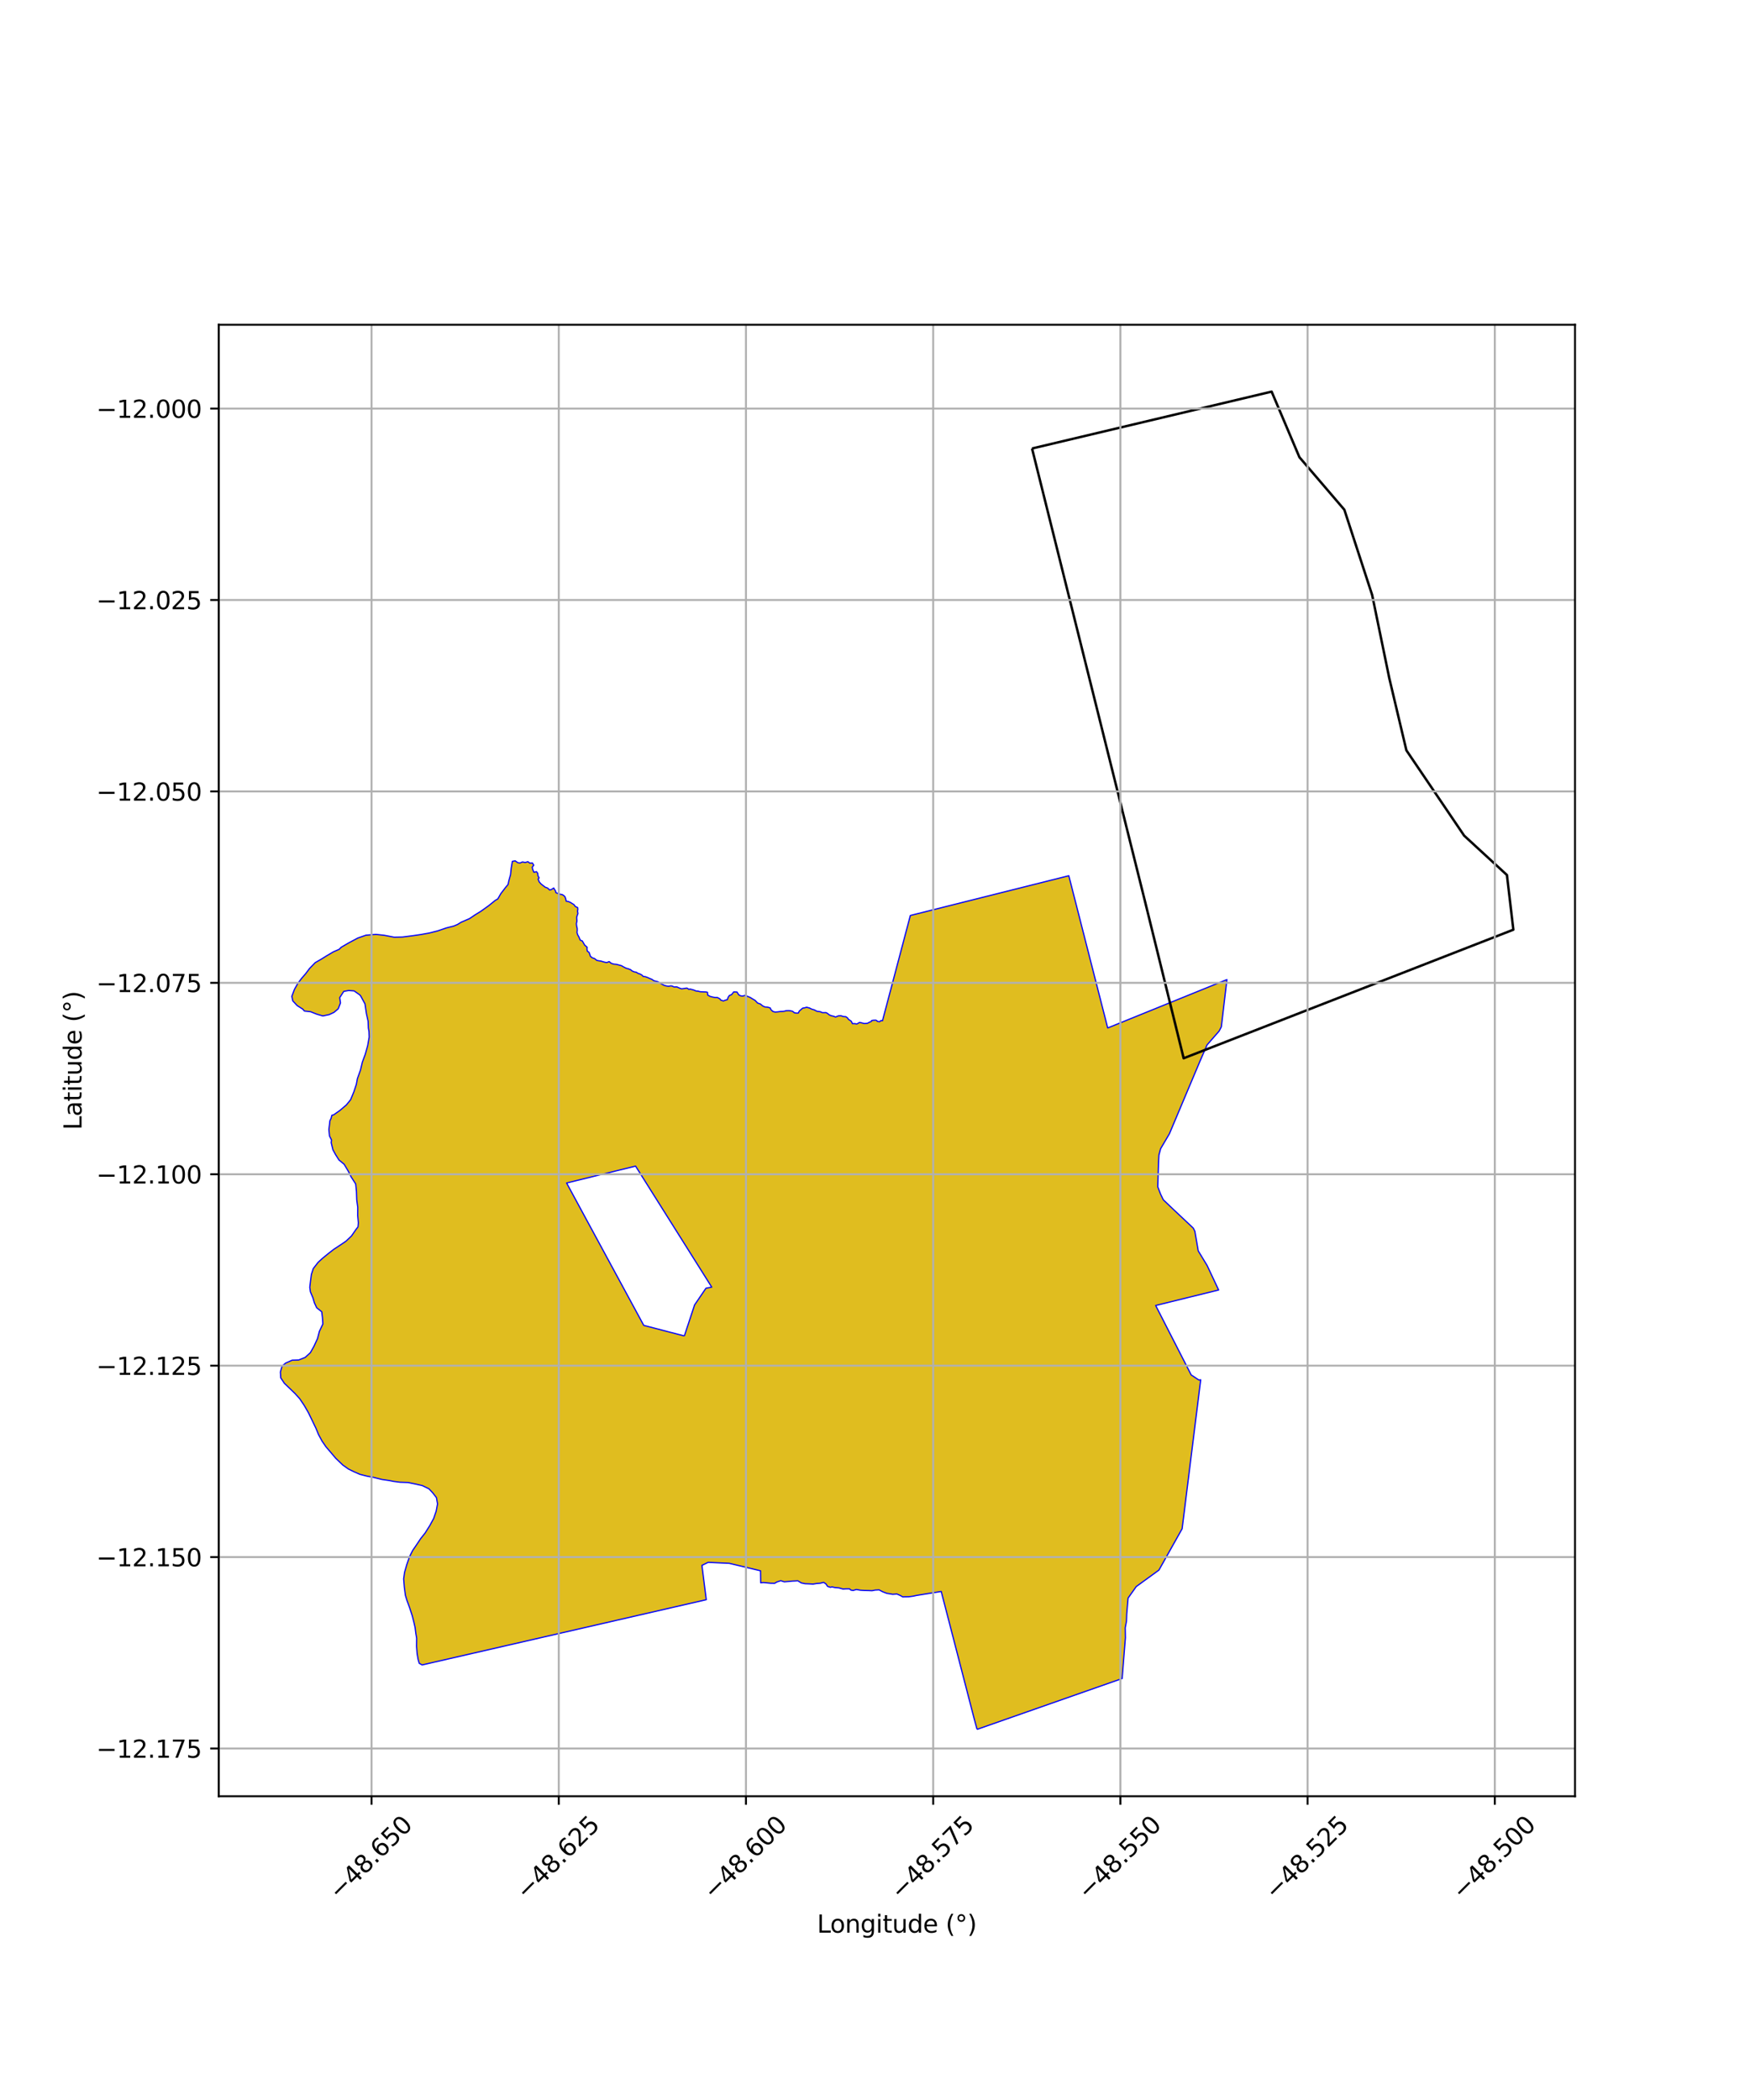 <?xml version="1.0" encoding="utf-8" standalone="no"?>
<!DOCTYPE svg PUBLIC "-//W3C//DTD SVG 1.1//EN"
  "http://www.w3.org/Graphics/SVG/1.1/DTD/svg11.dtd">
<svg xmlns:xlink="http://www.w3.org/1999/xlink" width="720pt" height="864pt" viewBox="0 0 720 864" xmlns="http://www.w3.org/2000/svg" version="1.1">
 <defs>
  <style type="text/css">*{stroke-linejoin: round; stroke-linecap: butt}</style>
 </defs>
 <g id="figure_1">
  <g id="patch_1">
   <path d="M 0 864 
L 720 864 
L 720 0 
L 0 0 
z
" style="fill: #ffffff"/>
  </g>
  <g id="axes_1">
   <g id="patch_2">
    <path d="M 90 739.033 
L 648 739.033 
L 648 133.607 
L 90 133.607 
z
" style="fill: #ffffff"/>
   </g>
   <g id="PatchCollection_1">
    <defs>
     <path id="ma1adc6d2e6" d="M 401.994 -152.486 
L 400.917 -156.417 
L 387.242 -209.226 
L 377.035 -207.58 
L 375.682 -207.287 
L 373.909 -207.056 
L 372.241 -207.027 
L 371.43 -206.986 
L 370.374 -207.59 
L 369.011 -208.179 
L 367.273 -208.048 
L 365.794 -208.308 
L 364.883 -208.448 
L 363.178 -209.096 
L 361.692 -209.879 
L 360.049 -209.788 
L 358.793 -209.537 
L 357.293 -209.6 
L 355.566 -209.637 
L 353.916 -209.749 
L 352.347 -210.029 
L 351.05 -209.643 
L 350.133 -209.764 
L 349.486 -210.316 
L 348.243 -210.326 
L 346.839 -210.226 
L 345.183 -210.695 
L 343.497 -210.834 
L 342.305 -211.107 
L 341.655 -210.93 
L 340.483 -211.309 
L 339.82 -212.335 
L 338.861 -212.971 
L 337.496 -212.618 
L 336.019 -212.503 
L 334.507 -212.259 
L 332.628 -212.368 
L 331.234 -212.413 
L 329.669 -212.736 
L 328.244 -213.623 
L 327.189 -213.549 
L 325.931 -213.494 
L 324.616 -213.355 
L 322.669 -213.197 
L 321.236 -213.656 
L 319.624 -213.126 
L 318.721 -212.581 
L 317.024 -212.61 
L 315.161 -212.793 
L 314.121 -212.895 
L 312.966 -212.792 
L 312.897 -217.734 
L 300.008 -220.807 
L 291.354 -221.208 
L 288.793 -219.956 
L 290.575 -205.835 
L 173.665 -178.993 
L 172.477 -179.686 
L 172.012 -181.329 
L 171.598 -183.686 
L 171.364 -186.76 
L 171.42 -189.956 
L 171.065 -192.06 
L 170.779 -194.405 
L 170.287 -196.57 
L 169.618 -199.183 
L 168.546 -202.49 
L 167.416 -205.567 
L 166.785 -207.666 
L 166.347 -210.988 
L 166.068 -214.413 
L 166.461 -217.143 
L 167.373 -220.312 
L 168.478 -223.507 
L 169.774 -226.079 
L 171.432 -228.501 
L 173.075 -230.97 
L 174.914 -233.289 
L 176.858 -236.382 
L 178.428 -239.274 
L 179.445 -242.23 
L 180.003 -245.243 
L 179.562 -247.835 
L 177.969 -249.891 
L 176.469 -251.464 
L 173.743 -252.785 
L 171.128 -253.382 
L 167.894 -254.051 
L 164.568 -254.161 
L 161.903 -254.513 
L 160.083 -254.878 
L 157.149 -255.304 
L 153.614 -256.179 
L 151.061 -256.657 
L 148.077 -257.411 
L 145.609 -258.494 
L 143.375 -259.589 
L 141.04 -261.24 
L 138.167 -263.986 
L 136.099 -266.429 
L 134.096 -268.759 
L 132.52 -271.069 
L 131.065 -273.743 
L 130.005 -276.322 
L 128.302 -279.859 
L 126.899 -282.759 
L 125.182 -285.738 
L 123.317 -288.518 
L 121.353 -290.685 
L 119.127 -292.827 
L 117.014 -294.853 
L 115.51 -297.106 
L 115.364 -299.506 
L 116.037 -301.912 
L 117.502 -303.182 
L 120.188 -304.375 
L 122.899 -304.462 
L 125.562 -305.533 
L 127.688 -307.471 
L 129.158 -310.073 
L 130.653 -313.312 
L 131.399 -316.236 
L 132.849 -319.297 
L 132.652 -322.051 
L 132.373 -324.303 
L 130.304 -325.93 
L 129.354 -327.978 
L 128.758 -330.006 
L 127.706 -332.499 
L 127.453 -334.36 
L 127.752 -336.958 
L 128.112 -339.701 
L 128.901 -342.088 
L 130.912 -344.681 
L 132.743 -346.34 
L 135.147 -348.308 
L 137.368 -350.024 
L 140.414 -352.032 
L 142.357 -353.351 
L 144.62 -355.507 
L 146.459 -358.16 
L 147.285 -359.214 
L 147.424 -360.89 
L 147.152 -363.937 
L 147.179 -367.257 
L 146.771 -370.303 
L 146.652 -373.835 
L 146.351 -376.861 
L 144.475 -379.785 
L 143.219 -382.269 
L 141.576 -385.005 
L 139.45 -386.756 
L 138.078 -388.937 
L 136.964 -390.955 
L 136.27 -393.846 
L 136.39 -394.984 
L 135.57 -396.609 
L 135.299 -399.275 
L 135.605 -401.671 
L 135.733 -402.87 
L 136.244 -403.928 
L 136.526 -405.121 
L 137.355 -405.382 
L 139.867 -407.153 
L 142.525 -409.423 
L 144.26 -411.568 
L 145.607 -414.849 
L 146.606 -417.854 
L 147.039 -420.211 
L 148.314 -423.76 
L 149.066 -426.965 
L 150.261 -430.194 
L 151.283 -433.842 
L 151.884 -437.304 
L 151.814 -439.586 
L 151.562 -440.984 
L 151.454 -443.809 
L 150.738 -447.014 
L 150.155 -450.989 
L 148.371 -454.272 
L 147.995 -454.689 
L 145.701 -456.304 
L 143.456 -456.473 
L 141.443 -456.117 
L 139.764 -453.538 
L 140.084 -451.361 
L 139.162 -448.967 
L 137.428 -447.487 
L 135.452 -446.567 
L 132.837 -446.002 
L 130.333 -446.74 
L 127.802 -447.736 
L 125.238 -448.022 
L 124.567 -448.816 
L 122.282 -450.257 
L 120.474 -452.195 
L 120.073 -454.083 
L 121.137 -456.927 
L 122.52 -459.391 
L 124.074 -461.454 
L 125.769 -463.419 
L 127.37 -465.555 
L 129.692 -467.95 
L 132.141 -469.353 
L 134.518 -470.829 
L 137.179 -472.396 
L 139.5 -473.399 
L 140.401 -474.288 
L 143.562 -476.121 
L 147.247 -478.082 
L 150.586 -479.24 
L 154.628 -479.569 
L 158.056 -479.199 
L 162.151 -478.419 
L 165.593 -478.486 
L 169.871 -479.025 
L 173.073 -479.498 
L 176.543 -480.117 
L 180.06 -481 
L 183.541 -482.194 
L 186.644 -482.979 
L 188.198 -483.626 
L 189.746 -484.578 
L 193.173 -486.06 
L 195.405 -487.569 
L 197.85 -489.079 
L 201.064 -491.378 
L 203.756 -493.551 
L 204.821 -494.17 
L 206.045 -496.322 
L 207.938 -498.789 
L 209.028 -500.098 
L 209.346 -501.646 
L 210.043 -504.122 
L 210.342 -506.885 
L 210.796 -509.604 
L 211.957 -509.821 
L 213.05 -509.058 
L 213.991 -508.957 
L 214.989 -509.381 
L 216.06 -509.142 
L 217.195 -509.479 
L 218.011 -508.863 
L 219.028 -508.964 
L 219.604 -508.043 
L 218.959 -507.17 
L 219.2 -506.217 
L 219.657 -505.124 
L 220.723 -505.377 
L 221.235 -504.695 
L 221.326 -503.714 
L 221.798 -502.786 
L 221.381 -502.351 
L 221.87 -501.141 
L 222.584 -500.335 
L 223.359 -499.721 
L 224.337 -498.975 
L 225.303 -498.632 
L 226.139 -497.837 
L 226.82 -498.009 
L 227.824 -498.642 
L 228.132 -498.051 
L 228.546 -497.487 
L 228.696 -496.757 
L 229.82 -496.258 
L 230.426 -496.099 
L 231.279 -495.95 
L 231.948 -495.55 
L 232.454 -495.039 
L 232.764 -494.183 
L 232.951 -493.224 
L 233.846 -493.076 
L 234.741 -492.689 
L 235.459 -492.227 
L 236.136 -491.827 
L 236.698 -491.036 
L 237.673 -490.595 
L 237.745 -489.827 
L 237.622 -489.104 
L 237.779 -488.113 
L 237.541 -487.532 
L 237.244 -486.514 
L 237.376 -485.127 
L 237.142 -484.009 
L 237.224 -483.087 
L 237.467 -482.07 
L 237.488 -481.283 
L 237.4 -480.311 
L 237.664 -479.429 
L 238.194 -478.474 
L 238.711 -477.222 
L 239.583 -476.854 
L 240.13 -475.897 
L 240.563 -475.145 
L 241.558 -474.299 
L 241.503 -473.565 
L 241.628 -472.67 
L 242.358 -472.173 
L 242.579 -471.561 
L 242.94 -470.516 
L 243.709 -469.921 
L 244.611 -469.624 
L 245.553 -468.87 
L 246.318 -468.716 
L 247.254 -468.578 
L 248.281 -468.265 
L 248.836 -468.124 
L 249.635 -467.988 
L 250.636 -468.364 
L 251.455 -467.679 
L 252.491 -467.339 
L 253.629 -467.236 
L 254.615 -466.972 
L 255.661 -466.697 
L 256.725 -466.095 
L 257.627 -465.634 
L 258.539 -465.401 
L 259.331 -465.057 
L 259.35 -465.115 
L 260.109 -464.502 
L 260.954 -464.136 
L 261.753 -464.015 
L 262.503 -463.533 
L 263.342 -463.253 
L 264.04 -462.875 
L 264.652 -462.26 
L 265.482 -462.17 
L 266.447 -461.825 
L 267.203 -461.48 
L 268.236 -461.063 
L 269 -460.513 
L 269.73 -460.32 
L 270.615 -460.109 
L 271.455 -459.591 
L 272.285 -459.106 
L 273.188 -458.624 
L 274.175 -458.343 
L 275.06 -458.221 
L 275.982 -458.384 
L 276.546 -458.309 
L 277.302 -457.937 
L 278.479 -457.964 
L 279.539 -457.482 
L 280.397 -457.172 
L 281.399 -457.297 
L 282.519 -457.487 
L 282.918 -457.316 
L 283.416 -456.939 
L 283.913 -457.075 
L 284.782 -456.856 
L 285.603 -456.612 
L 286.385 -456.27 
L 287.144 -456.223 
L 288.114 -455.975 
L 289.089 -455.927 
L 290.413 -455.878 
L 291.072 -455.752 
L 291.186 -454.578 
L 292.183 -454.055 
L 293.258 -453.773 
L 294.125 -453.61 
L 295.138 -453.605 
L 296.17 -453.058 
L 296.513 -452.552 
L 297.623 -452.186 
L 298.428 -452.511 
L 299.225 -452.703 
L 299.649 -453.826 
L 300.114 -454.447 
L 300.924 -454.742 
L 301.293 -455.155 
L 301.873 -455.902 
L 303.225 -455.851 
L 303.952 -454.689 
L 304.79 -454.267 
L 305.656 -454.203 
L 306.45 -454.475 
L 307.5 -454.092 
L 308.599 -453.65 
L 309.683 -452.986 
L 310.658 -452.429 
L 311.04 -452.024 
L 311.698 -451.326 
L 312.852 -450.917 
L 313.801 -450.138 
L 314.7 -449.704 
L 315.775 -449.638 
L 316.913 -449.291 
L 317.189 -448.597 
L 318.004 -447.852 
L 318.893 -447.604 
L 319.95 -447.684 
L 321.008 -447.829 
L 321.971 -447.871 
L 322.763 -447.968 
L 323.41 -448.164 
L 324.469 -448.214 
L 325.13 -448.137 
L 326.071 -447.936 
L 326.866 -447.3 
L 327.701 -447.175 
L 328.442 -447.196 
L 328.824 -447.989 
L 329.464 -448.554 
L 330.229 -449.215 
L 331.071 -449.362 
L 331.867 -449.589 
L 333.052 -449.278 
L 333.93 -448.831 
L 335.042 -448.501 
L 336.102 -447.939 
L 337.477 -447.75 
L 338.353 -447.37 
L 339.813 -447.393 
L 340.423 -447.081 
L 341.146 -446.485 
L 341.981 -446.102 
L 343.009 -445.879 
L 343.765 -445.571 
L 344.938 -446.043 
L 346.03 -446.083 
L 346.956 -445.773 
L 348.007 -445.7 
L 348.687 -445.21 
L 349.094 -444.593 
L 349.895 -444.088 
L 350.25 -443.81 
L 350.719 -442.836 
L 351.613 -442.845 
L 352.555 -442.706 
L 353.668 -443.363 
L 354.481 -443.167 
L 355.598 -442.883 
L 356.856 -442.971 
L 357.722 -443.432 
L 358.524 -443.787 
L 358.608 -444.109 
L 359.233 -444.235 
L 360.331 -444.274 
L 360.751 -444.082 
L 360.92 -443.791 
L 361.907 -443.642 
L 362.462 -444.112 
L 363.077 -444.026 
L 374.541 -487.342 
L 439.739 -503.699 
L 447.648 -472.735 
L 455.743 -441.067 
L 499.841 -458.968 
L 504.792 -460.971 
L 502.489 -441.513 
L 501.58 -439.771 
L 496.624 -434.103 
L 493.769 -427.54 
L 481.132 -397.541 
L 477.515 -391.394 
L 476.817 -388.795 
L 476.652 -385.689 
L 476.343 -375.712 
L 477.478 -372.74 
L 478.613 -370.372 
L 482.727 -366.459 
L 490.939 -358.731 
L 491.607 -357.415 
L 492.99 -349.352 
L 496.648 -343.334 
L 501.379 -333.259 
L 475.476 -326.88 
L 490.095 -298.309 
L 493.282 -296.207 
L 494.003 -296.31 
L 486.362 -235.026 
L 476.817 -218.018 
L 467.485 -211.239 
L 464.135 -206.517 
L 463.57 -199.956 
L 463.47 -197.059 
L 462.95 -194.311 
L 463.024 -190.203 
L 461.681 -173.404 
L 401.994 -152.486 
M 281.56 -314.357 
L 285.767 -327.111 
L 290.454 -333.994 
L 292.823 -334.443 
L 261.491 -384.228 
L 233.117 -377.282 
L 264.86 -318.699 
L 281.56 -314.357 
" style="stroke: #0000ff; stroke-width: 0.5"/>
    </defs>
    <g clip-path="url(#pe990514c93)">
     <use xlink:href="#ma1adc6d2e6" x="0" y="864" style="fill: #e0bd1f; stroke: #0000ff; stroke-width: 0.5"/>
    </g>
   </g>
   <g id="PatchCollection_2">
    <path d="M 424.612 184.524 
L 523.184 161.126 
L 534.625 188.124 
L 553.108 209.721 
L 564.549 244.818 
L 571.59 279.015 
L 578.631 308.712 
L 602.394 343.808 
L 619.996 360.007 
L 622.636 382.504 
L 486.988 435.398 
L 471.082 370.846 
L 424.612 184.524 
" clip-path="url(#pe990514c93)" style="fill: none; stroke: #000000"/>
   </g>
   <g id="matplotlib.axis_1">
    <g id="xtick_1">
     <g id="line2d_1">
      <path d="M 152.87 739.033 
L 152.87 133.607 
" clip-path="url(#pe990514c93)" style="fill: none; stroke: #b0b0b0; stroke-width: 0.8; stroke-linecap: square"/>
     </g>
     <g id="line2d_2">
      <defs>
       <path id="ma8b26200fe" d="M 0 0 
L 0 3.5 
" style="stroke: #000000; stroke-width: 0.8"/>
      </defs>
      <g>
       <use xlink:href="#ma8b26200fe" x="152.87" y="739.033" style="stroke: #000000; stroke-width: 0.8"/>
      </g>
     </g>
     <g id="text_1">
      <!-- −48.650 -->
      <g transform="translate(139.487 782.073) rotate(-45) scale(0.1 -0.1)">
       <defs>
        <path id="DejaVuSans-2212" d="M 678 2272 
L 4684 2272 
L 4684 1741 
L 678 1741 
L 678 2272 
z
" transform="scale(0.016)"/>
        <path id="DejaVuSans-34" d="M 2419 4116 
L 825 1625 
L 2419 1625 
L 2419 4116 
z
M 2253 4666 
L 3047 4666 
L 3047 1625 
L 3713 1625 
L 3713 1100 
L 3047 1100 
L 3047 0 
L 2419 0 
L 2419 1100 
L 313 1100 
L 313 1709 
L 2253 4666 
z
" transform="scale(0.016)"/>
        <path id="DejaVuSans-38" d="M 2034 2216 
Q 1584 2216 1326 1975 
Q 1069 1734 1069 1313 
Q 1069 891 1326 650 
Q 1584 409 2034 409 
Q 2484 409 2743 651 
Q 3003 894 3003 1313 
Q 3003 1734 2745 1975 
Q 2488 2216 2034 2216 
z
M 1403 2484 
Q 997 2584 770 2862 
Q 544 3141 544 3541 
Q 544 4100 942 4425 
Q 1341 4750 2034 4750 
Q 2731 4750 3128 4425 
Q 3525 4100 3525 3541 
Q 3525 3141 3298 2862 
Q 3072 2584 2669 2484 
Q 3125 2378 3379 2068 
Q 3634 1759 3634 1313 
Q 3634 634 3220 271 
Q 2806 -91 2034 -91 
Q 1263 -91 848 271 
Q 434 634 434 1313 
Q 434 1759 690 2068 
Q 947 2378 1403 2484 
z
M 1172 3481 
Q 1172 3119 1398 2916 
Q 1625 2713 2034 2713 
Q 2441 2713 2670 2916 
Q 2900 3119 2900 3481 
Q 2900 3844 2670 4047 
Q 2441 4250 2034 4250 
Q 1625 4250 1398 4047 
Q 1172 3844 1172 3481 
z
" transform="scale(0.016)"/>
        <path id="DejaVuSans-2e" d="M 684 794 
L 1344 794 
L 1344 0 
L 684 0 
L 684 794 
z
" transform="scale(0.016)"/>
        <path id="DejaVuSans-36" d="M 2113 2584 
Q 1688 2584 1439 2293 
Q 1191 2003 1191 1497 
Q 1191 994 1439 701 
Q 1688 409 2113 409 
Q 2538 409 2786 701 
Q 3034 994 3034 1497 
Q 3034 2003 2786 2293 
Q 2538 2584 2113 2584 
z
M 3366 4563 
L 3366 3988 
Q 3128 4100 2886 4159 
Q 2644 4219 2406 4219 
Q 1781 4219 1451 3797 
Q 1122 3375 1075 2522 
Q 1259 2794 1537 2939 
Q 1816 3084 2150 3084 
Q 2853 3084 3261 2657 
Q 3669 2231 3669 1497 
Q 3669 778 3244 343 
Q 2819 -91 2113 -91 
Q 1303 -91 875 529 
Q 447 1150 447 2328 
Q 447 3434 972 4092 
Q 1497 4750 2381 4750 
Q 2619 4750 2861 4703 
Q 3103 4656 3366 4563 
z
" transform="scale(0.016)"/>
        <path id="DejaVuSans-35" d="M 691 4666 
L 3169 4666 
L 3169 4134 
L 1269 4134 
L 1269 2991 
Q 1406 3038 1543 3061 
Q 1681 3084 1819 3084 
Q 2600 3084 3056 2656 
Q 3513 2228 3513 1497 
Q 3513 744 3044 326 
Q 2575 -91 1722 -91 
Q 1428 -91 1123 -41 
Q 819 9 494 109 
L 494 744 
Q 775 591 1075 516 
Q 1375 441 1709 441 
Q 2250 441 2565 725 
Q 2881 1009 2881 1497 
Q 2881 1984 2565 2268 
Q 2250 2553 1709 2553 
Q 1456 2553 1204 2497 
Q 953 2441 691 2322 
L 691 4666 
z
" transform="scale(0.016)"/>
        <path id="DejaVuSans-30" d="M 2034 4250 
Q 1547 4250 1301 3770 
Q 1056 3291 1056 2328 
Q 1056 1369 1301 889 
Q 1547 409 2034 409 
Q 2525 409 2770 889 
Q 3016 1369 3016 2328 
Q 3016 3291 2770 3770 
Q 2525 4250 2034 4250 
z
M 2034 4750 
Q 2819 4750 3233 4129 
Q 3647 3509 3647 2328 
Q 3647 1150 3233 529 
Q 2819 -91 2034 -91 
Q 1250 -91 836 529 
Q 422 1150 422 2328 
Q 422 3509 836 4129 
Q 1250 4750 2034 4750 
z
" transform="scale(0.016)"/>
       </defs>
       <use xlink:href="#DejaVuSans-2212"/>
       <use xlink:href="#DejaVuSans-34" transform="translate(83.789 0)"/>
       <use xlink:href="#DejaVuSans-38" transform="translate(147.412 0)"/>
       <use xlink:href="#DejaVuSans-2e" transform="translate(211.035 0)"/>
       <use xlink:href="#DejaVuSans-36" transform="translate(242.822 0)"/>
       <use xlink:href="#DejaVuSans-35" transform="translate(306.445 0)"/>
       <use xlink:href="#DejaVuSans-30" transform="translate(370.068 0)"/>
      </g>
     </g>
    </g>
    <g id="xtick_2">
     <g id="line2d_3">
      <path d="M 229.891 739.033 
L 229.891 133.607 
" clip-path="url(#pe990514c93)" style="fill: none; stroke: #b0b0b0; stroke-width: 0.8; stroke-linecap: square"/>
     </g>
     <g id="line2d_4">
      <g>
       <use xlink:href="#ma8b26200fe" x="229.891" y="739.033" style="stroke: #000000; stroke-width: 0.8"/>
      </g>
     </g>
     <g id="text_2">
      <!-- −48.625 -->
      <g transform="translate(216.509 782.073) rotate(-45) scale(0.1 -0.1)">
       <defs>
        <path id="DejaVuSans-32" d="M 1228 531 
L 3431 531 
L 3431 0 
L 469 0 
L 469 531 
Q 828 903 1448 1529 
Q 2069 2156 2228 2338 
Q 2531 2678 2651 2914 
Q 2772 3150 2772 3378 
Q 2772 3750 2511 3984 
Q 2250 4219 1831 4219 
Q 1534 4219 1204 4116 
Q 875 4013 500 3803 
L 500 4441 
Q 881 4594 1212 4672 
Q 1544 4750 1819 4750 
Q 2544 4750 2975 4387 
Q 3406 4025 3406 3419 
Q 3406 3131 3298 2873 
Q 3191 2616 2906 2266 
Q 2828 2175 2409 1742 
Q 1991 1309 1228 531 
z
" transform="scale(0.016)"/>
       </defs>
       <use xlink:href="#DejaVuSans-2212"/>
       <use xlink:href="#DejaVuSans-34" transform="translate(83.789 0)"/>
       <use xlink:href="#DejaVuSans-38" transform="translate(147.412 0)"/>
       <use xlink:href="#DejaVuSans-2e" transform="translate(211.035 0)"/>
       <use xlink:href="#DejaVuSans-36" transform="translate(242.822 0)"/>
       <use xlink:href="#DejaVuSans-32" transform="translate(306.445 0)"/>
       <use xlink:href="#DejaVuSans-35" transform="translate(370.068 0)"/>
      </g>
     </g>
    </g>
    <g id="xtick_3">
     <g id="line2d_5">
      <path d="M 306.913 739.033 
L 306.913 133.607 
" clip-path="url(#pe990514c93)" style="fill: none; stroke: #b0b0b0; stroke-width: 0.8; stroke-linecap: square"/>
     </g>
     <g id="line2d_6">
      <g>
       <use xlink:href="#ma8b26200fe" x="306.913" y="739.033" style="stroke: #000000; stroke-width: 0.8"/>
      </g>
     </g>
     <g id="text_3">
      <!-- −48.600 -->
      <g transform="translate(293.53 782.073) rotate(-45) scale(0.1 -0.1)">
       <use xlink:href="#DejaVuSans-2212"/>
       <use xlink:href="#DejaVuSans-34" transform="translate(83.789 0)"/>
       <use xlink:href="#DejaVuSans-38" transform="translate(147.412 0)"/>
       <use xlink:href="#DejaVuSans-2e" transform="translate(211.035 0)"/>
       <use xlink:href="#DejaVuSans-36" transform="translate(242.822 0)"/>
       <use xlink:href="#DejaVuSans-30" transform="translate(306.445 0)"/>
       <use xlink:href="#DejaVuSans-30" transform="translate(370.068 0)"/>
      </g>
     </g>
    </g>
    <g id="xtick_4">
     <g id="line2d_7">
      <path d="M 383.935 739.033 
L 383.935 133.607 
" clip-path="url(#pe990514c93)" style="fill: none; stroke: #b0b0b0; stroke-width: 0.8; stroke-linecap: square"/>
     </g>
     <g id="line2d_8">
      <g>
       <use xlink:href="#ma8b26200fe" x="383.935" y="739.033" style="stroke: #000000; stroke-width: 0.8"/>
      </g>
     </g>
     <g id="text_4">
      <!-- −48.575 -->
      <g transform="translate(370.552 782.073) rotate(-45) scale(0.1 -0.1)">
       <defs>
        <path id="DejaVuSans-37" d="M 525 4666 
L 3525 4666 
L 3525 4397 
L 1831 0 
L 1172 0 
L 2766 4134 
L 525 4134 
L 525 4666 
z
" transform="scale(0.016)"/>
       </defs>
       <use xlink:href="#DejaVuSans-2212"/>
       <use xlink:href="#DejaVuSans-34" transform="translate(83.789 0)"/>
       <use xlink:href="#DejaVuSans-38" transform="translate(147.412 0)"/>
       <use xlink:href="#DejaVuSans-2e" transform="translate(211.035 0)"/>
       <use xlink:href="#DejaVuSans-35" transform="translate(242.822 0)"/>
       <use xlink:href="#DejaVuSans-37" transform="translate(306.445 0)"/>
       <use xlink:href="#DejaVuSans-35" transform="translate(370.068 0)"/>
      </g>
     </g>
    </g>
    <g id="xtick_5">
     <g id="line2d_9">
      <path d="M 460.956 739.033 
L 460.956 133.607 
" clip-path="url(#pe990514c93)" style="fill: none; stroke: #b0b0b0; stroke-width: 0.8; stroke-linecap: square"/>
     </g>
     <g id="line2d_10">
      <g>
       <use xlink:href="#ma8b26200fe" x="460.956" y="739.033" style="stroke: #000000; stroke-width: 0.8"/>
      </g>
     </g>
     <g id="text_5">
      <!-- −48.550 -->
      <g transform="translate(447.574 782.073) rotate(-45) scale(0.1 -0.1)">
       <use xlink:href="#DejaVuSans-2212"/>
       <use xlink:href="#DejaVuSans-34" transform="translate(83.789 0)"/>
       <use xlink:href="#DejaVuSans-38" transform="translate(147.412 0)"/>
       <use xlink:href="#DejaVuSans-2e" transform="translate(211.035 0)"/>
       <use xlink:href="#DejaVuSans-35" transform="translate(242.822 0)"/>
       <use xlink:href="#DejaVuSans-35" transform="translate(306.445 0)"/>
       <use xlink:href="#DejaVuSans-30" transform="translate(370.068 0)"/>
      </g>
     </g>
    </g>
    <g id="xtick_6">
     <g id="line2d_11">
      <path d="M 537.978 739.033 
L 537.978 133.607 
" clip-path="url(#pe990514c93)" style="fill: none; stroke: #b0b0b0; stroke-width: 0.8; stroke-linecap: square"/>
     </g>
     <g id="line2d_12">
      <g>
       <use xlink:href="#ma8b26200fe" x="537.978" y="739.033" style="stroke: #000000; stroke-width: 0.8"/>
      </g>
     </g>
     <g id="text_6">
      <!-- −48.525 -->
      <g transform="translate(524.595 782.073) rotate(-45) scale(0.1 -0.1)">
       <use xlink:href="#DejaVuSans-2212"/>
       <use xlink:href="#DejaVuSans-34" transform="translate(83.789 0)"/>
       <use xlink:href="#DejaVuSans-38" transform="translate(147.412 0)"/>
       <use xlink:href="#DejaVuSans-2e" transform="translate(211.035 0)"/>
       <use xlink:href="#DejaVuSans-35" transform="translate(242.822 0)"/>
       <use xlink:href="#DejaVuSans-32" transform="translate(306.445 0)"/>
       <use xlink:href="#DejaVuSans-35" transform="translate(370.068 0)"/>
      </g>
     </g>
    </g>
    <g id="xtick_7">
     <g id="line2d_13">
      <path d="M 614.999 739.033 
L 614.999 133.607 
" clip-path="url(#pe990514c93)" style="fill: none; stroke: #b0b0b0; stroke-width: 0.8; stroke-linecap: square"/>
     </g>
     <g id="line2d_14">
      <g>
       <use xlink:href="#ma8b26200fe" x="614.999" y="739.033" style="stroke: #000000; stroke-width: 0.8"/>
      </g>
     </g>
     <g id="text_7">
      <!-- −48.500 -->
      <g transform="translate(601.617 782.073) rotate(-45) scale(0.1 -0.1)">
       <use xlink:href="#DejaVuSans-2212"/>
       <use xlink:href="#DejaVuSans-34" transform="translate(83.789 0)"/>
       <use xlink:href="#DejaVuSans-38" transform="translate(147.412 0)"/>
       <use xlink:href="#DejaVuSans-2e" transform="translate(211.035 0)"/>
       <use xlink:href="#DejaVuSans-35" transform="translate(242.822 0)"/>
       <use xlink:href="#DejaVuSans-30" transform="translate(306.445 0)"/>
       <use xlink:href="#DejaVuSans-30" transform="translate(370.068 0)"/>
      </g>
     </g>
    </g>
    <g id="text_8">
     <!-- Longitude (°) -->
     <g transform="translate(336.14 795.142) scale(0.1 -0.1)">
      <defs>
       <path id="DejaVuSans-4c" d="M 628 4666 
L 1259 4666 
L 1259 531 
L 3531 531 
L 3531 0 
L 628 0 
L 628 4666 
z
" transform="scale(0.016)"/>
       <path id="DejaVuSans-6f" d="M 1959 3097 
Q 1497 3097 1228 2736 
Q 959 2375 959 1747 
Q 959 1119 1226 758 
Q 1494 397 1959 397 
Q 2419 397 2687 759 
Q 2956 1122 2956 1747 
Q 2956 2369 2687 2733 
Q 2419 3097 1959 3097 
z
M 1959 3584 
Q 2709 3584 3137 3096 
Q 3566 2609 3566 1747 
Q 3566 888 3137 398 
Q 2709 -91 1959 -91 
Q 1206 -91 779 398 
Q 353 888 353 1747 
Q 353 2609 779 3096 
Q 1206 3584 1959 3584 
z
" transform="scale(0.016)"/>
       <path id="DejaVuSans-6e" d="M 3513 2113 
L 3513 0 
L 2938 0 
L 2938 2094 
Q 2938 2591 2744 2837 
Q 2550 3084 2163 3084 
Q 1697 3084 1428 2787 
Q 1159 2491 1159 1978 
L 1159 0 
L 581 0 
L 581 3500 
L 1159 3500 
L 1159 2956 
Q 1366 3272 1645 3428 
Q 1925 3584 2291 3584 
Q 2894 3584 3203 3211 
Q 3513 2838 3513 2113 
z
" transform="scale(0.016)"/>
       <path id="DejaVuSans-67" d="M 2906 1791 
Q 2906 2416 2648 2759 
Q 2391 3103 1925 3103 
Q 1463 3103 1205 2759 
Q 947 2416 947 1791 
Q 947 1169 1205 825 
Q 1463 481 1925 481 
Q 2391 481 2648 825 
Q 2906 1169 2906 1791 
z
M 3481 434 
Q 3481 -459 3084 -895 
Q 2688 -1331 1869 -1331 
Q 1566 -1331 1297 -1286 
Q 1028 -1241 775 -1147 
L 775 -588 
Q 1028 -725 1275 -790 
Q 1522 -856 1778 -856 
Q 2344 -856 2625 -561 
Q 2906 -266 2906 331 
L 2906 616 
Q 2728 306 2450 153 
Q 2172 0 1784 0 
Q 1141 0 747 490 
Q 353 981 353 1791 
Q 353 2603 747 3093 
Q 1141 3584 1784 3584 
Q 2172 3584 2450 3431 
Q 2728 3278 2906 2969 
L 2906 3500 
L 3481 3500 
L 3481 434 
z
" transform="scale(0.016)"/>
       <path id="DejaVuSans-69" d="M 603 3500 
L 1178 3500 
L 1178 0 
L 603 0 
L 603 3500 
z
M 603 4863 
L 1178 4863 
L 1178 4134 
L 603 4134 
L 603 4863 
z
" transform="scale(0.016)"/>
       <path id="DejaVuSans-74" d="M 1172 4494 
L 1172 3500 
L 2356 3500 
L 2356 3053 
L 1172 3053 
L 1172 1153 
Q 1172 725 1289 603 
Q 1406 481 1766 481 
L 2356 481 
L 2356 0 
L 1766 0 
Q 1100 0 847 248 
Q 594 497 594 1153 
L 594 3053 
L 172 3053 
L 172 3500 
L 594 3500 
L 594 4494 
L 1172 4494 
z
" transform="scale(0.016)"/>
       <path id="DejaVuSans-75" d="M 544 1381 
L 544 3500 
L 1119 3500 
L 1119 1403 
Q 1119 906 1312 657 
Q 1506 409 1894 409 
Q 2359 409 2629 706 
Q 2900 1003 2900 1516 
L 2900 3500 
L 3475 3500 
L 3475 0 
L 2900 0 
L 2900 538 
Q 2691 219 2414 64 
Q 2138 -91 1772 -91 
Q 1169 -91 856 284 
Q 544 659 544 1381 
z
M 1991 3584 
L 1991 3584 
z
" transform="scale(0.016)"/>
       <path id="DejaVuSans-64" d="M 2906 2969 
L 2906 4863 
L 3481 4863 
L 3481 0 
L 2906 0 
L 2906 525 
Q 2725 213 2448 61 
Q 2172 -91 1784 -91 
Q 1150 -91 751 415 
Q 353 922 353 1747 
Q 353 2572 751 3078 
Q 1150 3584 1784 3584 
Q 2172 3584 2448 3432 
Q 2725 3281 2906 2969 
z
M 947 1747 
Q 947 1113 1208 752 
Q 1469 391 1925 391 
Q 2381 391 2643 752 
Q 2906 1113 2906 1747 
Q 2906 2381 2643 2742 
Q 2381 3103 1925 3103 
Q 1469 3103 1208 2742 
Q 947 2381 947 1747 
z
" transform="scale(0.016)"/>
       <path id="DejaVuSans-65" d="M 3597 1894 
L 3597 1613 
L 953 1613 
Q 991 1019 1311 708 
Q 1631 397 2203 397 
Q 2534 397 2845 478 
Q 3156 559 3463 722 
L 3463 178 
Q 3153 47 2828 -22 
Q 2503 -91 2169 -91 
Q 1331 -91 842 396 
Q 353 884 353 1716 
Q 353 2575 817 3079 
Q 1281 3584 2069 3584 
Q 2775 3584 3186 3129 
Q 3597 2675 3597 1894 
z
M 3022 2063 
Q 3016 2534 2758 2815 
Q 2500 3097 2075 3097 
Q 1594 3097 1305 2825 
Q 1016 2553 972 2059 
L 3022 2063 
z
" transform="scale(0.016)"/>
       <path id="DejaVuSans-20" transform="scale(0.016)"/>
       <path id="DejaVuSans-28" d="M 1984 4856 
Q 1566 4138 1362 3434 
Q 1159 2731 1159 2009 
Q 1159 1288 1364 580 
Q 1569 -128 1984 -844 
L 1484 -844 
Q 1016 -109 783 600 
Q 550 1309 550 2009 
Q 550 2706 781 3412 
Q 1013 4119 1484 4856 
L 1984 4856 
z
" transform="scale(0.016)"/>
       <path id="DejaVuSans-b0" d="M 1600 4347 
Q 1350 4347 1178 4173 
Q 1006 4000 1006 3750 
Q 1006 3503 1178 3333 
Q 1350 3163 1600 3163 
Q 1850 3163 2022 3333 
Q 2194 3503 2194 3750 
Q 2194 3997 2020 4172 
Q 1847 4347 1600 4347 
z
M 1600 4750 
Q 1800 4750 1984 4673 
Q 2169 4597 2303 4453 
Q 2447 4313 2519 4134 
Q 2591 3956 2591 3750 
Q 2591 3338 2302 3052 
Q 2013 2766 1594 2766 
Q 1172 2766 890 3047 
Q 609 3328 609 3750 
Q 609 4169 896 4459 
Q 1184 4750 1600 4750 
z
" transform="scale(0.016)"/>
       <path id="DejaVuSans-29" d="M 513 4856 
L 1013 4856 
Q 1481 4119 1714 3412 
Q 1947 2706 1947 2009 
Q 1947 1309 1714 600 
Q 1481 -109 1013 -844 
L 513 -844 
Q 928 -128 1133 580 
Q 1338 1288 1338 2009 
Q 1338 2731 1133 3434 
Q 928 4138 513 4856 
z
" transform="scale(0.016)"/>
      </defs>
      <use xlink:href="#DejaVuSans-4c"/>
      <use xlink:href="#DejaVuSans-6f" transform="translate(53.963 0)"/>
      <use xlink:href="#DejaVuSans-6e" transform="translate(115.145 0)"/>
      <use xlink:href="#DejaVuSans-67" transform="translate(178.523 0)"/>
      <use xlink:href="#DejaVuSans-69" transform="translate(242 0)"/>
      <use xlink:href="#DejaVuSans-74" transform="translate(269.783 0)"/>
      <use xlink:href="#DejaVuSans-75" transform="translate(308.992 0)"/>
      <use xlink:href="#DejaVuSans-64" transform="translate(372.371 0)"/>
      <use xlink:href="#DejaVuSans-65" transform="translate(435.848 0)"/>
      <use xlink:href="#DejaVuSans-20" transform="translate(497.371 0)"/>
      <use xlink:href="#DejaVuSans-28" transform="translate(529.158 0)"/>
      <use xlink:href="#DejaVuSans-b0" transform="translate(568.172 0)"/>
      <use xlink:href="#DejaVuSans-29" transform="translate(618.172 0)"/>
     </g>
    </g>
   </g>
   <g id="matplotlib.axis_2">
    <g id="ytick_1">
     <g id="line2d_15">
      <path d="M 90 719.387 
L 648 719.387 
" clip-path="url(#pe990514c93)" style="fill: none; stroke: #b0b0b0; stroke-width: 0.8; stroke-linecap: square"/>
     </g>
     <g id="line2d_16">
      <defs>
       <path id="m67e63d32a7" d="M 0 0 
L -3.5 0 
" style="stroke: #000000; stroke-width: 0.8"/>
      </defs>
      <g>
       <use xlink:href="#m67e63d32a7" x="90" y="719.387" style="stroke: #000000; stroke-width: 0.8"/>
      </g>
     </g>
     <g id="text_9">
      <!-- −12.175 -->
      <g transform="translate(39.63 723.187) scale(0.1 -0.1)">
       <defs>
        <path id="DejaVuSans-31" d="M 794 531 
L 1825 531 
L 1825 4091 
L 703 3866 
L 703 4441 
L 1819 4666 
L 2450 4666 
L 2450 531 
L 3481 531 
L 3481 0 
L 794 0 
L 794 531 
z
" transform="scale(0.016)"/>
       </defs>
       <use xlink:href="#DejaVuSans-2212"/>
       <use xlink:href="#DejaVuSans-31" transform="translate(83.789 0)"/>
       <use xlink:href="#DejaVuSans-32" transform="translate(147.412 0)"/>
       <use xlink:href="#DejaVuSans-2e" transform="translate(211.035 0)"/>
       <use xlink:href="#DejaVuSans-31" transform="translate(242.822 0)"/>
       <use xlink:href="#DejaVuSans-37" transform="translate(306.445 0)"/>
       <use xlink:href="#DejaVuSans-35" transform="translate(370.068 0)"/>
      </g>
     </g>
    </g>
    <g id="ytick_2">
     <g id="line2d_17">
      <path d="M 90 640.633 
L 648 640.633 
" clip-path="url(#pe990514c93)" style="fill: none; stroke: #b0b0b0; stroke-width: 0.8; stroke-linecap: square"/>
     </g>
     <g id="line2d_18">
      <g>
       <use xlink:href="#m67e63d32a7" x="90" y="640.633" style="stroke: #000000; stroke-width: 0.8"/>
      </g>
     </g>
     <g id="text_10">
      <!-- −12.150 -->
      <g transform="translate(39.63 644.432) scale(0.1 -0.1)">
       <use xlink:href="#DejaVuSans-2212"/>
       <use xlink:href="#DejaVuSans-31" transform="translate(83.789 0)"/>
       <use xlink:href="#DejaVuSans-32" transform="translate(147.412 0)"/>
       <use xlink:href="#DejaVuSans-2e" transform="translate(211.035 0)"/>
       <use xlink:href="#DejaVuSans-31" transform="translate(242.822 0)"/>
       <use xlink:href="#DejaVuSans-35" transform="translate(306.445 0)"/>
       <use xlink:href="#DejaVuSans-30" transform="translate(370.068 0)"/>
      </g>
     </g>
    </g>
    <g id="ytick_3">
     <g id="line2d_19">
      <path d="M 90 561.878 
L 648 561.878 
" clip-path="url(#pe990514c93)" style="fill: none; stroke: #b0b0b0; stroke-width: 0.8; stroke-linecap: square"/>
     </g>
     <g id="line2d_20">
      <g>
       <use xlink:href="#m67e63d32a7" x="90" y="561.878" style="stroke: #000000; stroke-width: 0.8"/>
      </g>
     </g>
     <g id="text_11">
      <!-- −12.125 -->
      <g transform="translate(39.63 565.678) scale(0.1 -0.1)">
       <use xlink:href="#DejaVuSans-2212"/>
       <use xlink:href="#DejaVuSans-31" transform="translate(83.789 0)"/>
       <use xlink:href="#DejaVuSans-32" transform="translate(147.412 0)"/>
       <use xlink:href="#DejaVuSans-2e" transform="translate(211.035 0)"/>
       <use xlink:href="#DejaVuSans-31" transform="translate(242.822 0)"/>
       <use xlink:href="#DejaVuSans-32" transform="translate(306.445 0)"/>
       <use xlink:href="#DejaVuSans-35" transform="translate(370.068 0)"/>
      </g>
     </g>
    </g>
    <g id="ytick_4">
     <g id="line2d_21">
      <path d="M 90 483.124 
L 648 483.124 
" clip-path="url(#pe990514c93)" style="fill: none; stroke: #b0b0b0; stroke-width: 0.8; stroke-linecap: square"/>
     </g>
     <g id="line2d_22">
      <g>
       <use xlink:href="#m67e63d32a7" x="90" y="483.124" style="stroke: #000000; stroke-width: 0.8"/>
      </g>
     </g>
     <g id="text_12">
      <!-- −12.100 -->
      <g transform="translate(39.63 486.923) scale(0.1 -0.1)">
       <use xlink:href="#DejaVuSans-2212"/>
       <use xlink:href="#DejaVuSans-31" transform="translate(83.789 0)"/>
       <use xlink:href="#DejaVuSans-32" transform="translate(147.412 0)"/>
       <use xlink:href="#DejaVuSans-2e" transform="translate(211.035 0)"/>
       <use xlink:href="#DejaVuSans-31" transform="translate(242.822 0)"/>
       <use xlink:href="#DejaVuSans-30" transform="translate(306.445 0)"/>
       <use xlink:href="#DejaVuSans-30" transform="translate(370.068 0)"/>
      </g>
     </g>
    </g>
    <g id="ytick_5">
     <g id="line2d_23">
      <path d="M 90 404.37 
L 648 404.37 
" clip-path="url(#pe990514c93)" style="fill: none; stroke: #b0b0b0; stroke-width: 0.8; stroke-linecap: square"/>
     </g>
     <g id="line2d_24">
      <g>
       <use xlink:href="#m67e63d32a7" x="90" y="404.37" style="stroke: #000000; stroke-width: 0.8"/>
      </g>
     </g>
     <g id="text_13">
      <!-- −12.075 -->
      <g transform="translate(39.63 408.169) scale(0.1 -0.1)">
       <use xlink:href="#DejaVuSans-2212"/>
       <use xlink:href="#DejaVuSans-31" transform="translate(83.789 0)"/>
       <use xlink:href="#DejaVuSans-32" transform="translate(147.412 0)"/>
       <use xlink:href="#DejaVuSans-2e" transform="translate(211.035 0)"/>
       <use xlink:href="#DejaVuSans-30" transform="translate(242.822 0)"/>
       <use xlink:href="#DejaVuSans-37" transform="translate(306.445 0)"/>
       <use xlink:href="#DejaVuSans-35" transform="translate(370.068 0)"/>
      </g>
     </g>
    </g>
    <g id="ytick_6">
     <g id="line2d_25">
      <path d="M 90 325.615 
L 648 325.615 
" clip-path="url(#pe990514c93)" style="fill: none; stroke: #b0b0b0; stroke-width: 0.8; stroke-linecap: square"/>
     </g>
     <g id="line2d_26">
      <g>
       <use xlink:href="#m67e63d32a7" x="90" y="325.615" style="stroke: #000000; stroke-width: 0.8"/>
      </g>
     </g>
     <g id="text_14">
      <!-- −12.050 -->
      <g transform="translate(39.63 329.415) scale(0.1 -0.1)">
       <use xlink:href="#DejaVuSans-2212"/>
       <use xlink:href="#DejaVuSans-31" transform="translate(83.789 0)"/>
       <use xlink:href="#DejaVuSans-32" transform="translate(147.412 0)"/>
       <use xlink:href="#DejaVuSans-2e" transform="translate(211.035 0)"/>
       <use xlink:href="#DejaVuSans-30" transform="translate(242.822 0)"/>
       <use xlink:href="#DejaVuSans-35" transform="translate(306.445 0)"/>
       <use xlink:href="#DejaVuSans-30" transform="translate(370.068 0)"/>
      </g>
     </g>
    </g>
    <g id="ytick_7">
     <g id="line2d_27">
      <path d="M 90 246.861 
L 648 246.861 
" clip-path="url(#pe990514c93)" style="fill: none; stroke: #b0b0b0; stroke-width: 0.8; stroke-linecap: square"/>
     </g>
     <g id="line2d_28">
      <g>
       <use xlink:href="#m67e63d32a7" x="90" y="246.861" style="stroke: #000000; stroke-width: 0.8"/>
      </g>
     </g>
     <g id="text_15">
      <!-- −12.025 -->
      <g transform="translate(39.63 250.66) scale(0.1 -0.1)">
       <use xlink:href="#DejaVuSans-2212"/>
       <use xlink:href="#DejaVuSans-31" transform="translate(83.789 0)"/>
       <use xlink:href="#DejaVuSans-32" transform="translate(147.412 0)"/>
       <use xlink:href="#DejaVuSans-2e" transform="translate(211.035 0)"/>
       <use xlink:href="#DejaVuSans-30" transform="translate(242.822 0)"/>
       <use xlink:href="#DejaVuSans-32" transform="translate(306.445 0)"/>
       <use xlink:href="#DejaVuSans-35" transform="translate(370.068 0)"/>
      </g>
     </g>
    </g>
    <g id="ytick_8">
     <g id="line2d_29">
      <path d="M 90 168.106 
L 648 168.106 
" clip-path="url(#pe990514c93)" style="fill: none; stroke: #b0b0b0; stroke-width: 0.8; stroke-linecap: square"/>
     </g>
     <g id="line2d_30">
      <g>
       <use xlink:href="#m67e63d32a7" x="90" y="168.106" style="stroke: #000000; stroke-width: 0.8"/>
      </g>
     </g>
     <g id="text_16">
      <!-- −12.000 -->
      <g transform="translate(39.63 171.906) scale(0.1 -0.1)">
       <use xlink:href="#DejaVuSans-2212"/>
       <use xlink:href="#DejaVuSans-31" transform="translate(83.789 0)"/>
       <use xlink:href="#DejaVuSans-32" transform="translate(147.412 0)"/>
       <use xlink:href="#DejaVuSans-2e" transform="translate(211.035 0)"/>
       <use xlink:href="#DejaVuSans-30" transform="translate(242.822 0)"/>
       <use xlink:href="#DejaVuSans-30" transform="translate(306.445 0)"/>
       <use xlink:href="#DejaVuSans-30" transform="translate(370.068 0)"/>
      </g>
     </g>
    </g>
    <g id="text_17">
     <!-- Latitude (°) -->
     <g transform="translate(33.55 464.89) rotate(-90) scale(0.1 -0.1)">
      <defs>
       <path id="DejaVuSans-61" d="M 2194 1759 
Q 1497 1759 1228 1600 
Q 959 1441 959 1056 
Q 959 750 1161 570 
Q 1363 391 1709 391 
Q 2188 391 2477 730 
Q 2766 1069 2766 1631 
L 2766 1759 
L 2194 1759 
z
M 3341 1997 
L 3341 0 
L 2766 0 
L 2766 531 
Q 2569 213 2275 61 
Q 1981 -91 1556 -91 
Q 1019 -91 701 211 
Q 384 513 384 1019 
Q 384 1609 779 1909 
Q 1175 2209 1959 2209 
L 2766 2209 
L 2766 2266 
Q 2766 2663 2505 2880 
Q 2244 3097 1772 3097 
Q 1472 3097 1187 3025 
Q 903 2953 641 2809 
L 641 3341 
Q 956 3463 1253 3523 
Q 1550 3584 1831 3584 
Q 2591 3584 2966 3190 
Q 3341 2797 3341 1997 
z
" transform="scale(0.016)"/>
      </defs>
      <use xlink:href="#DejaVuSans-4c"/>
      <use xlink:href="#DejaVuSans-61" transform="translate(55.713 0)"/>
      <use xlink:href="#DejaVuSans-74" transform="translate(116.992 0)"/>
      <use xlink:href="#DejaVuSans-69" transform="translate(156.201 0)"/>
      <use xlink:href="#DejaVuSans-74" transform="translate(183.984 0)"/>
      <use xlink:href="#DejaVuSans-75" transform="translate(223.193 0)"/>
      <use xlink:href="#DejaVuSans-64" transform="translate(286.572 0)"/>
      <use xlink:href="#DejaVuSans-65" transform="translate(350.049 0)"/>
      <use xlink:href="#DejaVuSans-20" transform="translate(411.572 0)"/>
      <use xlink:href="#DejaVuSans-28" transform="translate(443.359 0)"/>
      <use xlink:href="#DejaVuSans-b0" transform="translate(482.373 0)"/>
      <use xlink:href="#DejaVuSans-29" transform="translate(532.373 0)"/>
     </g>
    </g>
   </g>
   <g id="patch_3">
    <path d="M 90 739.033 
L 90 133.607 
" style="fill: none; stroke: #000000; stroke-width: 0.8; stroke-linejoin: miter; stroke-linecap: square"/>
   </g>
   <g id="patch_4">
    <path d="M 648 739.033 
L 648 133.607 
" style="fill: none; stroke: #000000; stroke-width: 0.8; stroke-linejoin: miter; stroke-linecap: square"/>
   </g>
   <g id="patch_5">
    <path d="M 90 739.033 
L 648 739.033 
" style="fill: none; stroke: #000000; stroke-width: 0.8; stroke-linejoin: miter; stroke-linecap: square"/>
   </g>
   <g id="patch_6">
    <path d="M 90 133.607 
L 648 133.607 
" style="fill: none; stroke: #000000; stroke-width: 0.8; stroke-linejoin: miter; stroke-linecap: square"/>
   </g>
  </g>
 </g>
 <defs>
  <clipPath id="pe990514c93">
   <rect x="90" y="133.607" width="558" height="605.426"/>
  </clipPath>
 </defs>
</svg>
